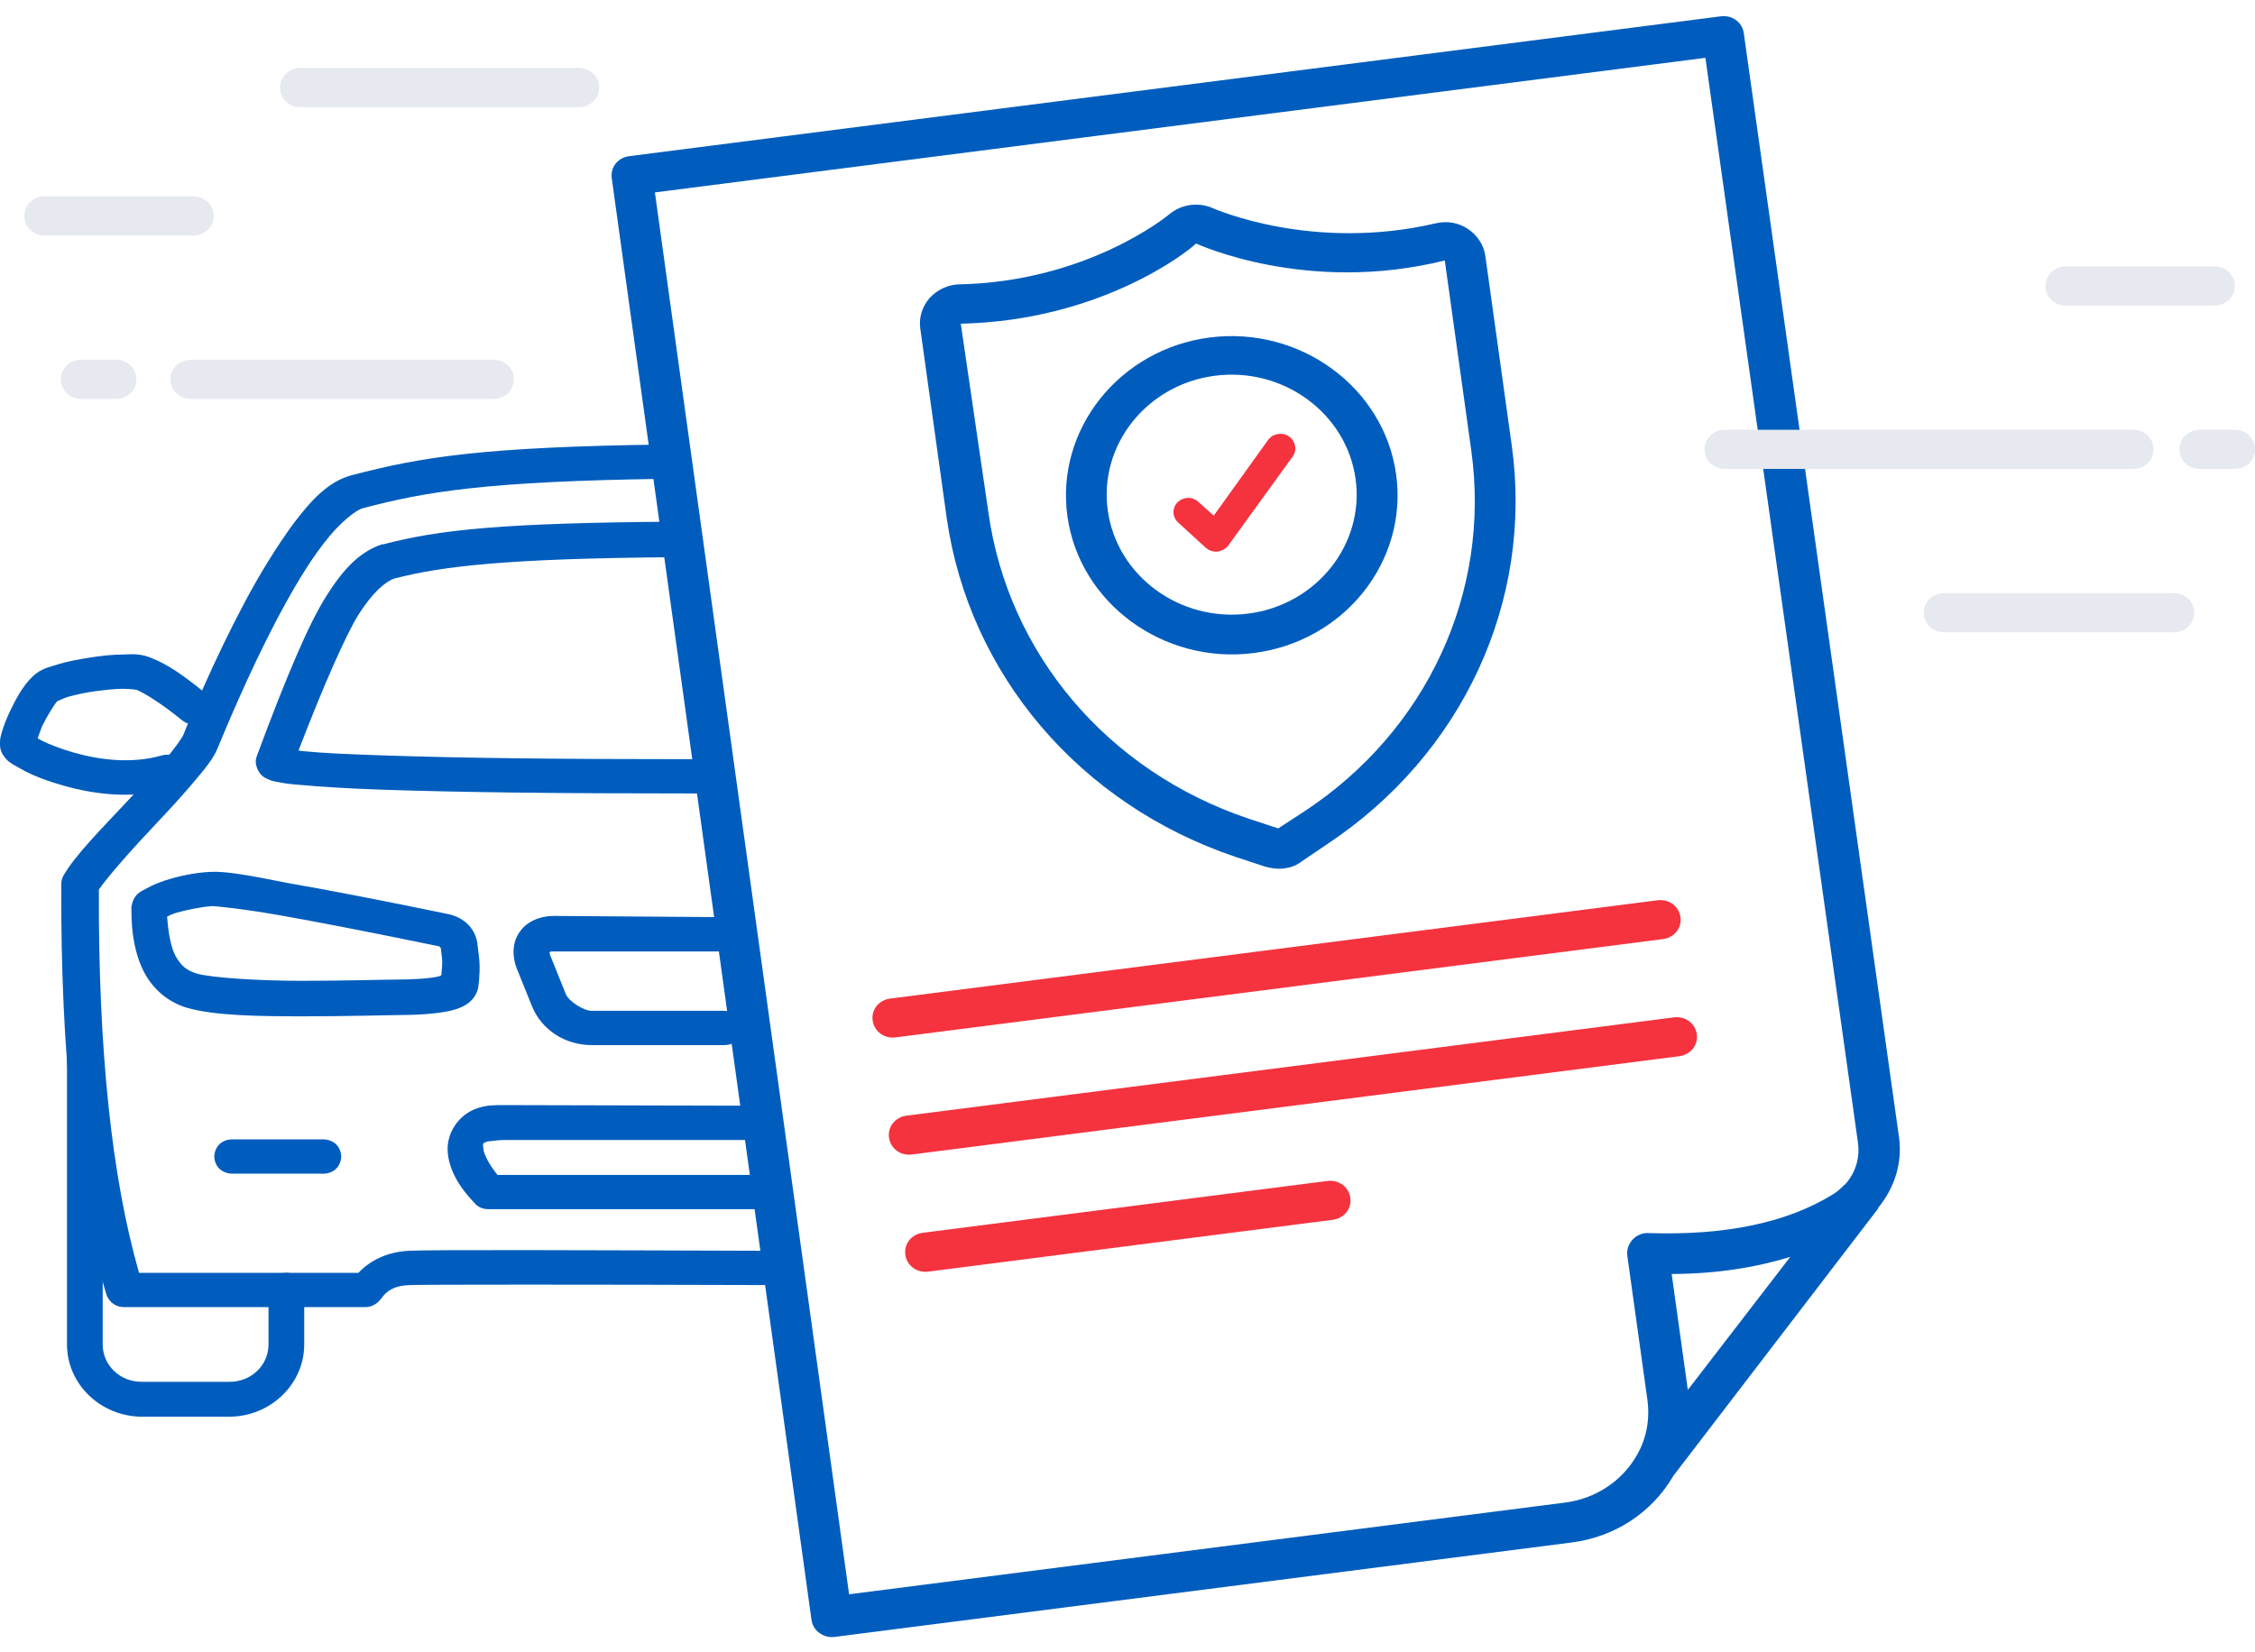 <svg width="161" height="118" viewBox="0 0 161 118" fill="none" xmlns="http://www.w3.org/2000/svg">
<path d="M48.246 37.256C35.862 37.343 31.372 37.824 27.365 38.874C27.32 38.874 27.32 38.874 27.274 38.874C25.68 39.398 24.497 40.666 23.313 42.546C22.084 44.47 20.49 48.186 18.35 53.958C18.305 54.089 18.259 54.22 18.259 54.351C18.259 54.745 18.441 55.094 18.623 55.313C18.806 55.488 18.942 55.575 19.079 55.619C19.306 55.75 19.534 55.794 19.762 55.838C20.217 55.925 20.718 56.013 21.446 56.056C22.858 56.187 24.861 56.319 27.547 56.406C32.92 56.581 39.24 56.668 49.984 56.668C50.349 56.668 50.667 56.537 50.895 56.319C51.123 56.1 51.259 55.75 51.259 55.444C51.259 55.094 51.123 54.788 50.895 54.57C50.667 54.351 50.303 54.22 49.984 54.22C39.24 54.22 32.965 54.133 27.638 53.958C24.952 53.87 22.994 53.783 21.72 53.651C21.537 53.651 21.492 53.608 21.31 53.608C23.176 48.755 24.724 45.301 25.59 43.902C26.591 42.328 27.502 41.541 28.139 41.322C31.508 40.448 36.044 39.879 48.337 39.792C48.701 39.792 49.02 39.661 49.248 39.442C49.475 39.223 49.612 38.874 49.612 38.568C49.612 38.218 49.475 37.912 49.202 37.693C48.929 37.387 48.565 37.256 48.246 37.256Z" fill="#005DBD"/>
<path d="M15.072 62.265C13.934 62.309 12.75 62.571 11.794 62.877C11.293 63.052 10.838 63.227 10.474 63.445C10.064 63.664 9.518 63.839 9.381 64.801C9.381 64.844 9.381 64.932 9.381 64.976C9.381 66.725 9.654 68.211 10.292 69.435C10.929 70.659 12.022 71.578 13.342 71.971C15.3 72.54 18.487 72.583 21.628 72.583C24.77 72.583 27.729 72.496 28.23 72.496C29.778 72.496 31.007 72.408 31.918 72.234C32.373 72.146 32.829 72.015 33.193 71.796C33.603 71.578 34.058 71.097 34.149 70.485C34.24 69.829 34.285 68.954 34.194 68.299L34.103 67.555C34.012 66.375 33.193 65.544 32.009 65.282C27.137 64.276 23.267 63.533 20.49 63.052C17.667 62.483 16.119 62.221 15.072 62.265ZM15.163 64.713C15.391 64.713 17.258 64.888 19.989 65.369C22.721 65.85 26.546 66.593 31.417 67.599C31.326 67.555 31.463 67.774 31.463 67.643L31.554 68.386C31.599 68.692 31.554 69.217 31.508 69.654C31.417 69.698 31.417 69.698 31.281 69.741C30.689 69.873 29.596 69.96 28.139 69.96C27.365 69.96 24.588 70.047 21.537 70.047C18.487 70.047 15.072 69.829 14.025 69.523C13.342 69.304 12.932 68.998 12.523 68.255C12.204 67.643 12.022 66.681 11.931 65.457C12.113 65.369 12.295 65.282 12.568 65.194C13.342 64.976 14.389 64.757 15.163 64.713ZM11.749 65.544C11.658 65.631 11.658 65.588 11.749 65.544V65.544Z" fill="#005DBD"/>
<path d="M16.575 81.371C16.211 81.371 15.892 81.502 15.664 81.721C15.437 81.94 15.3 82.29 15.3 82.596C15.3 82.902 15.437 83.251 15.664 83.47C15.892 83.689 16.256 83.82 16.575 83.82H23.085C23.45 83.82 23.768 83.689 23.996 83.47C24.224 83.251 24.36 82.902 24.36 82.596C24.36 82.29 24.224 81.94 23.996 81.721C23.768 81.502 23.404 81.371 23.085 81.371H16.575Z" fill="#005DBD"/>
<path d="M47.331 31.747C34.538 31.922 30.142 32.621 25.134 33.933C23.45 34.37 22.22 35.726 20.991 37.343C19.762 39.005 18.533 41.016 17.44 43.071C15.255 47.181 13.524 51.378 13.115 52.428C13.024 52.69 12.477 53.433 11.749 54.308C11.02 55.138 10.11 56.144 9.154 57.15C7.287 59.161 5.375 61.041 4.51 62.571C4.419 62.746 4.373 62.965 4.373 63.139C4.327 75.382 5.375 85.132 7.606 92.477C7.788 93.001 8.289 93.351 8.835 93.351H26.09C26.5 93.351 26.91 93.133 27.183 92.783C27.638 92.127 28.185 91.821 29.232 91.777C30.37 91.734 41.496 91.734 55.2 91.777C55.565 91.777 55.883 91.646 56.111 91.427C56.339 91.209 56.475 90.859 56.521 90.553C56.521 90.203 56.384 89.897 56.157 89.679C55.929 89.46 55.565 89.329 55.246 89.329C41.587 89.285 30.734 89.241 29.141 89.329C27.729 89.416 26.5 89.941 25.59 90.903H9.928C7.97 84.082 7.014 74.944 7.059 63.533C7.651 62.658 9.381 60.691 11.202 58.767C12.159 57.762 13.069 56.756 13.843 55.838C14.617 54.92 15.255 54.176 15.573 53.346C16.029 52.253 17.713 48.143 19.807 44.164C20.855 42.197 21.993 40.229 23.131 38.786C24.224 37.343 25.407 36.425 25.908 36.294C30.37 35.114 34.765 34.37 47.468 34.196C47.832 34.196 48.151 34.064 48.378 33.846C48.606 33.627 48.743 33.277 48.743 32.971C48.743 32.621 48.606 32.316 48.333 32.097C48.014 31.834 47.695 31.747 47.331 31.747Z" fill="#005DBD"/>
<path d="M8.789 46.744C8.061 46.744 7.241 46.831 6.422 46.962C5.602 47.093 4.828 47.225 4.145 47.443C3.462 47.662 2.916 47.749 2.324 48.318C1.641 48.974 1.14 49.892 0.685 50.853C0.458 51.334 0.275 51.815 0.139 52.253C0.093 52.471 0.002 52.69 0.002 52.952C0.002 53.215 -0.043 53.564 0.275 54.002C0.594 54.439 0.731 54.439 0.958 54.614C1.186 54.745 1.505 54.92 1.823 55.094C2.506 55.444 3.417 55.794 4.51 56.1C6.649 56.712 9.427 57.106 12.25 56.319C12.568 56.231 12.887 56.013 13.024 55.75C13.206 55.444 13.251 55.138 13.16 54.788C13.069 54.482 12.841 54.22 12.523 54.045C12.204 53.87 11.84 53.87 11.521 53.958C9.381 54.57 7.059 54.264 5.238 53.739C4.328 53.477 3.554 53.171 3.007 52.908C2.871 52.821 2.78 52.777 2.688 52.734C2.78 52.471 2.871 52.209 3.007 51.859C3.371 51.116 3.918 50.241 4.1 50.067C4.145 50.067 4.464 49.892 4.874 49.761C5.375 49.629 6.103 49.455 6.786 49.367C7.469 49.28 8.197 49.192 8.789 49.192C9.381 49.192 9.837 49.28 9.791 49.28C10.383 49.542 11.521 50.241 12.978 51.422C13.251 51.641 13.57 51.772 13.934 51.728C14.298 51.684 14.617 51.553 14.845 51.291C15.072 51.028 15.164 50.722 15.164 50.373C15.118 50.023 14.981 49.717 14.708 49.542C13.16 48.274 11.976 47.443 10.838 47.006C10.155 46.7 9.518 46.7 8.789 46.744Z" fill="#005DBD"/>
<path d="M39.522 65.413C38.565 65.413 37.609 65.806 37.108 66.55C36.562 67.293 36.562 68.299 36.881 69.129L37.974 71.84C38.656 73.545 40.341 74.638 42.253 74.638H51.723C52.087 74.638 52.406 74.507 52.634 74.288C52.861 74.07 52.998 73.72 52.998 73.414C52.998 73.064 52.861 72.758 52.634 72.54C52.406 72.321 52.042 72.19 51.723 72.19H42.253C41.661 72.19 40.569 71.49 40.386 70.966L39.294 68.255C39.203 67.992 39.248 67.949 39.248 67.992C39.248 67.992 39.248 67.949 39.522 67.949H51.723C52.087 67.949 52.406 67.818 52.634 67.599C52.861 67.38 52.998 67.031 52.998 66.725C52.998 66.375 52.861 66.069 52.634 65.85C52.406 65.632 52.042 65.5 51.723 65.5L39.522 65.413Z" fill="#005DBD"/>
<path d="M35.925 78.923C35.287 78.923 34.741 78.923 34.103 79.142C32.738 79.579 31.872 80.934 31.964 82.246C32.055 83.558 32.783 84.782 33.921 85.962C34.149 86.225 34.513 86.356 34.877 86.356H54.331C54.695 86.356 55.014 86.225 55.242 86.006C55.469 85.787 55.606 85.438 55.606 85.132C55.606 84.782 55.469 84.476 55.242 84.257C55.014 84.038 54.65 83.907 54.331 83.907H35.515C34.923 83.164 34.559 82.465 34.513 82.071C34.468 81.634 34.422 81.634 34.877 81.503C34.786 81.546 35.515 81.415 35.925 81.415H53.462C53.826 81.415 54.145 81.284 54.372 81.065C54.6 80.847 54.737 80.497 54.737 80.191C54.737 79.841 54.6 79.535 54.372 79.317C54.145 79.098 53.781 78.967 53.462 78.967L35.925 78.923Z" fill="#005DBD"/>
<path d="M6.058 73.414C5.329 73.414 4.783 73.982 4.783 74.682V96.018C4.783 98.86 7.196 101.177 10.155 101.177H16.347C19.306 101.177 21.72 98.86 21.72 96.018V92.127C21.72 91.777 21.583 91.471 21.355 91.252C21.128 91.034 20.763 90.903 20.445 90.903C20.081 90.903 19.762 91.034 19.534 91.252C19.306 91.471 19.17 91.821 19.17 92.127V96.018C19.17 97.505 17.941 98.685 16.393 98.685H10.11C8.562 98.685 7.332 97.505 7.332 96.018V74.682C7.332 74.332 7.196 74.026 6.968 73.807C6.74 73.545 6.376 73.414 6.058 73.414Z" fill="#005DBD"/>
<path d="M124.501 2.368C124.392 1.588 123.676 1.062 122.863 1.166L44.927 11.152C44.115 11.256 43.568 11.944 43.677 12.724L57.934 115.66C57.988 116.05 58.172 116.379 58.479 116.604C58.786 116.83 59.171 116.957 59.577 116.905L112.196 110.162C115.265 109.769 117.921 108.061 119.478 105.392L134.09 86.316L134.084 86.273C135.262 84.843 135.839 83.049 135.585 81.228L124.501 2.368ZM120.506 99.261L119.352 90.984C122.521 90.975 125.307 90.529 127.818 89.766L120.506 99.261ZM131.736 84.589C131.742 84.632 131.742 84.632 131.736 84.589L131.652 84.644C131.411 84.895 131.165 85.103 130.912 85.268C127.615 87.322 123.196 88.242 117.705 88.063C117.287 88.028 116.854 88.216 116.574 88.516C116.294 88.817 116.123 89.236 116.184 89.669L117.615 99.94C117.815 101.37 117.551 102.771 116.844 103.965C115.771 105.823 113.873 107.036 111.752 107.308L60.622 113.859L46.758 13.741L121.761 4.13L132.652 81.604C132.803 82.688 132.491 83.742 131.736 84.589Z" fill="#005DBD"/>
<path d="M88.19 61.188L90.308 61.887C90.739 62.008 91.208 62.081 91.659 62.023C92.111 61.965 92.55 61.82 92.881 61.557L94.727 60.306C104.4 53.906 109.491 42.976 107.932 31.795L106.048 18.274C105.939 17.494 105.475 16.803 104.816 16.358C104.157 15.914 103.353 15.752 102.508 15.948C93.7 18.003 86.748 14.924 86.651 14.893C85.619 14.407 84.356 14.569 83.493 15.297C83.246 15.505 77.55 20.117 68.482 20.308C67.702 20.32 66.926 20.684 66.367 21.285C65.853 21.88 65.595 22.663 65.703 23.443L67.594 37.008C69.198 48.183 77.104 57.448 88.19 61.188ZM68.597 23.117C78.535 22.902 84.788 17.998 85.392 17.392C85.489 17.424 93.298 21.054 103.153 18.601L105.044 32.165C106.458 42.306 101.866 52.202 93.114 57.955L91.261 59.163L89.142 58.464C79.07 55.078 71.974 46.68 70.567 36.583L68.597 23.117Z" fill="#005DBD"/>
<path d="M89.515 46.638C96.013 45.805 100.541 40.064 99.677 33.867C98.814 27.67 92.827 23.276 86.374 24.103C79.92 24.93 75.347 30.677 76.211 36.874C77.075 43.071 83.062 47.465 89.515 46.638ZM86.754 26.833C91.628 26.209 96.131 29.514 96.783 34.194C97.436 38.874 93.996 43.197 89.122 43.821C84.248 44.446 79.746 41.141 79.093 36.461C78.441 31.78 81.88 27.458 86.754 26.833Z" fill="#005DBD"/>
<path d="M86.083 39.114C86.309 39.31 86.624 39.43 86.916 39.392L86.949 39.388C87.242 39.351 87.517 39.187 87.686 38.973L92.293 32.605C92.626 32.145 92.506 31.519 92.026 31.163C91.551 30.839 90.872 30.958 90.539 31.418L86.658 36.826L85.561 35.843C85.141 35.447 84.482 35.468 84.075 35.873C83.668 36.278 83.691 36.917 84.111 37.313L86.083 39.114Z" fill="#F4333F"/>
<path d="M118.342 64.294L63.557 71.314C62.745 71.418 62.197 72.105 62.306 72.885C62.415 73.665 63.131 74.191 63.944 74.087L118.729 67.067C119.541 66.963 120.088 66.276 119.979 65.496C119.871 64.716 119.154 64.19 118.342 64.294Z" fill="#F4333F"/>
<path d="M119.508 72.658L64.723 79.677C63.911 79.782 63.363 80.469 63.472 81.249C63.581 82.029 64.297 82.555 65.109 82.451L119.895 75.431C120.707 75.327 121.254 74.639 121.145 73.859C121.037 73.079 120.32 72.554 119.508 72.658Z" fill="#F4333F"/>
<path d="M94.77 84.341L65.889 88.041C65.076 88.145 64.529 88.833 64.638 89.613C64.747 90.393 65.463 90.919 66.275 90.815L95.157 87.114C95.969 87.01 96.517 86.323 96.408 85.543C96.299 84.763 95.583 84.237 94.77 84.341Z" fill="#F4333F"/>
<path d="M35.233 25.692H13.627C12.808 25.692 12.17 26.304 12.17 27.091C12.17 27.878 12.808 28.49 13.627 28.49H35.233C36.052 28.49 36.69 27.878 36.69 27.091C36.69 26.304 36.052 25.692 35.233 25.692Z" fill="#E6E9EF"/>
<path d="M8.284 25.692H5.803C4.984 25.692 4.346 26.304 4.346 27.091C4.346 27.878 4.984 28.49 5.803 28.49H8.284C9.104 28.49 9.741 27.878 9.741 27.091C9.741 26.304 9.104 25.692 8.284 25.692Z" fill="#E6E9EF"/>
<path d="M159.543 30.692H157.062C156.243 30.692 155.605 31.304 155.605 32.091C155.605 32.878 156.243 33.49 157.062 33.49H159.543C160.363 33.49 161 32.878 161 32.091C161 31.304 160.363 30.692 159.543 30.692Z" fill="#E6E9EF"/>
<path d="M152.298 30.692H123.159C122.34 30.692 121.702 31.304 121.702 32.091C121.702 32.878 122.34 33.49 123.159 33.49H152.298C153.117 33.49 153.755 32.878 153.755 32.091C153.755 31.304 153.117 30.692 152.298 30.692Z" fill="#E6E9EF"/>
<path d="M41.321 4.855H21.451C20.631 4.855 19.994 5.467 19.994 6.254C19.994 7.041 20.631 7.654 21.451 7.654H41.321C42.14 7.654 42.778 7.041 42.778 6.254C42.778 5.467 42.14 4.855 41.321 4.855Z" fill="#E6E9EF"/>
<path d="M13.796 14.023H3.195C2.376 14.023 1.739 14.635 1.739 15.422C1.739 16.209 2.376 16.821 3.195 16.821H13.796C14.616 16.821 15.254 16.209 15.254 15.422C15.254 14.635 14.616 14.023 13.796 14.023Z" fill="#E6E9EF"/>
<path d="M158.101 19.024H147.5C146.68 19.024 146.043 19.636 146.043 20.423C146.043 21.21 146.68 21.822 147.5 21.822H158.101C158.921 21.822 159.558 21.21 159.558 20.423C159.558 19.636 158.921 19.024 158.101 19.024Z" fill="#E6E9EF"/>
<path d="M155.202 42.361H138.807C137.987 42.361 137.35 42.973 137.35 43.76C137.35 44.547 137.987 45.159 138.807 45.159H155.202C156.022 45.159 156.659 44.547 156.659 43.76C156.659 42.973 156.022 42.361 155.202 42.361Z" fill="#E6E9EF"/>
</svg>
